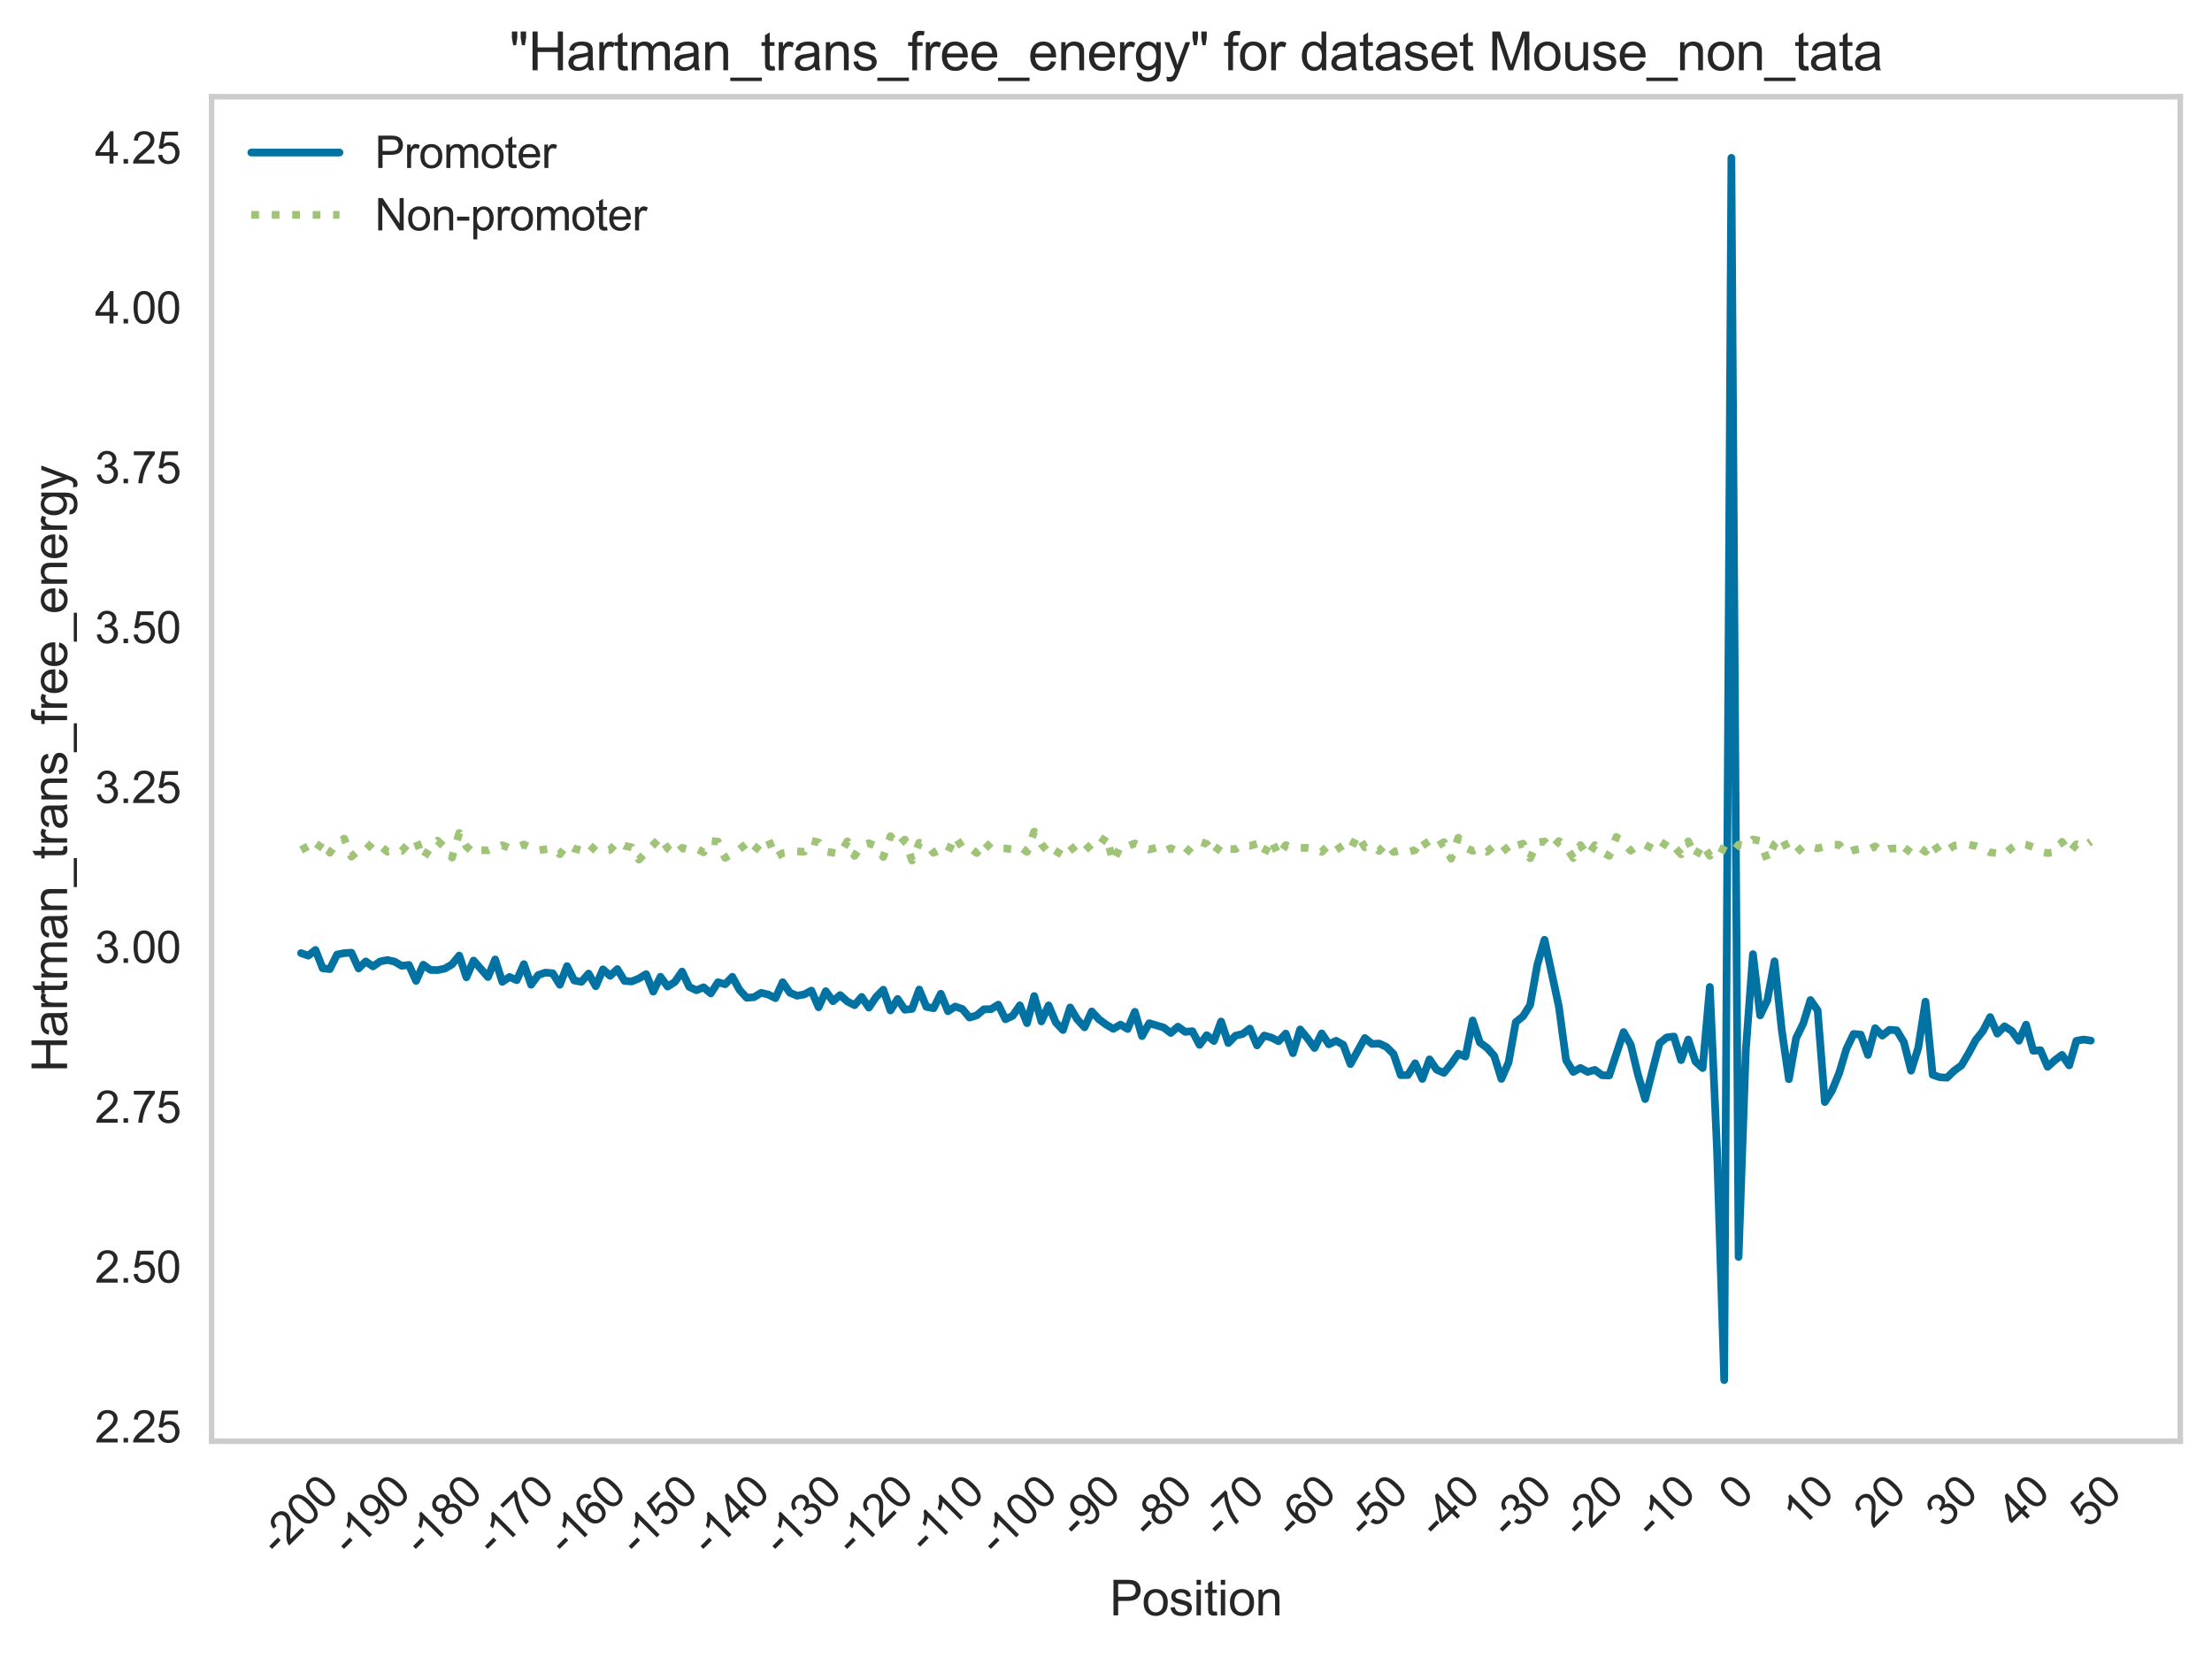 <?xml version="1.0" encoding="utf-8" standalone="no"?>
<!DOCTYPE svg PUBLIC "-//W3C//DTD SVG 1.1//EN"
  "http://www.w3.org/Graphics/SVG/1.1/DTD/svg11.dtd">
<svg xmlns:xlink="http://www.w3.org/1999/xlink" width="501.584pt" height="375.733pt" viewBox="0 0 501.584 375.733" xmlns="http://www.w3.org/2000/svg" version="1.1">
 <defs>
  <style type="text/css">*{stroke-linejoin: round; stroke-linecap: butt}</style>
 </defs>
 <g id="figure_1">
  <g id="patch_1">
   <path d="M 0 375.733 
L 501.584 375.733 
L 501.584 0 
L 0 0 
z
" style="fill: #ffffff"/>
  </g>
  <g id="axes_1">
   <g id="patch_2">
    <path d="M 47.984 326.856 
L 494.384 326.856 
L 494.384 21.936 
L 47.984 21.936 
z
" style="fill: #ffffff"/>
   </g>
   <g id="matplotlib.axis_1">
    <g id="xtick_1">
     <g id="line2d_1"/>
     <g id="text_1">
      <!-- -200 -->
      <g style="fill: #262626" transform="translate(63.027 353.068) rotate(-45) scale(0.1 -0.1)">
       <defs>
        <path id="ArialMT-2d" d="M 203 1375 
L 203 1941 
L 1931 1941 
L 1931 1375 
L 203 1375 
z
" transform="scale(0.016)"/>
        <path id="ArialMT-32" d="M 3222 541 
L 3222 0 
L 194 0 
Q 188 203 259 391 
Q 375 700 629 1000 
Q 884 1300 1366 1694 
Q 2113 2306 2375 2664 
Q 2638 3022 2638 3341 
Q 2638 3675 2398 3904 
Q 2159 4134 1775 4134 
Q 1369 4134 1125 3890 
Q 881 3647 878 3216 
L 300 3275 
Q 359 3922 746 4261 
Q 1134 4600 1788 4600 
Q 2447 4600 2831 4234 
Q 3216 3869 3216 3328 
Q 3216 3053 3103 2787 
Q 2991 2522 2730 2228 
Q 2469 1934 1863 1422 
Q 1356 997 1212 845 
Q 1069 694 975 541 
L 3222 541 
z
" transform="scale(0.016)"/>
        <path id="ArialMT-30" d="M 266 2259 
Q 266 3072 433 3567 
Q 600 4063 929 4331 
Q 1259 4600 1759 4600 
Q 2128 4600 2406 4451 
Q 2684 4303 2865 4023 
Q 3047 3744 3150 3342 
Q 3253 2941 3253 2259 
Q 3253 1453 3087 958 
Q 2922 463 2592 192 
Q 2263 -78 1759 -78 
Q 1097 -78 719 397 
Q 266 969 266 2259 
z
M 844 2259 
Q 844 1131 1108 757 
Q 1372 384 1759 384 
Q 2147 384 2411 759 
Q 2675 1134 2675 2259 
Q 2675 3391 2411 3762 
Q 2147 4134 1753 4134 
Q 1366 4134 1134 3806 
Q 844 3388 844 2259 
z
" transform="scale(0.016)"/>
       </defs>
       <use xlink:href="#ArialMT-2d"/>
       <use xlink:href="#ArialMT-32" x="33.301"/>
       <use xlink:href="#ArialMT-30" x="88.916"/>
       <use xlink:href="#ArialMT-30" x="144.531"/>
      </g>
     </g>
    </g>
    <g id="xtick_2">
     <g id="line2d_2"/>
     <g id="text_2">
      <!-- -190 -->
      <g style="fill: #262626" transform="translate(79.325 353.068) rotate(-45) scale(0.1 -0.1)">
       <defs>
        <path id="ArialMT-31" d="M 2384 0 
L 1822 0 
L 1822 3584 
Q 1619 3391 1289 3197 
Q 959 3003 697 2906 
L 697 3450 
Q 1169 3672 1522 3987 
Q 1875 4303 2022 4600 
L 2384 4600 
L 2384 0 
z
" transform="scale(0.016)"/>
        <path id="ArialMT-39" d="M 350 1059 
L 891 1109 
Q 959 728 1153 556 
Q 1347 384 1650 384 
Q 1909 384 2104 503 
Q 2300 622 2425 820 
Q 2550 1019 2634 1356 
Q 2719 1694 2719 2044 
Q 2719 2081 2716 2156 
Q 2547 1888 2255 1720 
Q 1963 1553 1622 1553 
Q 1053 1553 659 1965 
Q 266 2378 266 3053 
Q 266 3750 677 4175 
Q 1088 4600 1706 4600 
Q 2153 4600 2523 4359 
Q 2894 4119 3086 3673 
Q 3278 3228 3278 2384 
Q 3278 1506 3087 986 
Q 2897 466 2520 194 
Q 2144 -78 1638 -78 
Q 1100 -78 759 220 
Q 419 519 350 1059 
z
M 2653 3081 
Q 2653 3566 2395 3850 
Q 2138 4134 1775 4134 
Q 1400 4134 1122 3828 
Q 844 3522 844 3034 
Q 844 2597 1108 2323 
Q 1372 2050 1759 2050 
Q 2150 2050 2401 2323 
Q 2653 2597 2653 3081 
z
" transform="scale(0.016)"/>
       </defs>
       <use xlink:href="#ArialMT-2d"/>
       <use xlink:href="#ArialMT-31" x="33.301"/>
       <use xlink:href="#ArialMT-39" x="88.916"/>
       <use xlink:href="#ArialMT-30" x="144.531"/>
      </g>
     </g>
    </g>
    <g id="xtick_3">
     <g id="line2d_3"/>
     <g id="text_3">
      <!-- -180 -->
      <g style="fill: #262626" transform="translate(95.623 353.068) rotate(-45) scale(0.1 -0.1)">
       <defs>
        <path id="ArialMT-38" d="M 1131 2484 
Q 781 2613 612 2850 
Q 444 3088 444 3419 
Q 444 3919 803 4259 
Q 1163 4600 1759 4600 
Q 2359 4600 2725 4251 
Q 3091 3903 3091 3403 
Q 3091 3084 2923 2848 
Q 2756 2613 2416 2484 
Q 2838 2347 3058 2040 
Q 3278 1734 3278 1309 
Q 3278 722 2862 322 
Q 2447 -78 1769 -78 
Q 1091 -78 675 323 
Q 259 725 259 1325 
Q 259 1772 486 2073 
Q 713 2375 1131 2484 
z
M 1019 3438 
Q 1019 3113 1228 2906 
Q 1438 2700 1772 2700 
Q 2097 2700 2305 2904 
Q 2513 3109 2513 3406 
Q 2513 3716 2298 3927 
Q 2084 4138 1766 4138 
Q 1444 4138 1231 3931 
Q 1019 3725 1019 3438 
z
M 838 1322 
Q 838 1081 952 856 
Q 1066 631 1291 507 
Q 1516 384 1775 384 
Q 2178 384 2440 643 
Q 2703 903 2703 1303 
Q 2703 1709 2433 1975 
Q 2163 2241 1756 2241 
Q 1359 2241 1098 1978 
Q 838 1716 838 1322 
z
" transform="scale(0.016)"/>
       </defs>
       <use xlink:href="#ArialMT-2d"/>
       <use xlink:href="#ArialMT-31" x="33.301"/>
       <use xlink:href="#ArialMT-38" x="88.916"/>
       <use xlink:href="#ArialMT-30" x="144.531"/>
      </g>
     </g>
    </g>
    <g id="xtick_4">
     <g id="line2d_4"/>
     <g id="text_4">
      <!-- -170 -->
      <g style="fill: #262626" transform="translate(111.921 353.068) rotate(-45) scale(0.1 -0.1)">
       <defs>
        <path id="ArialMT-37" d="M 303 3981 
L 303 4522 
L 3269 4522 
L 3269 4084 
Q 2831 3619 2401 2847 
Q 1972 2075 1738 1259 
Q 1569 684 1522 0 
L 944 0 
Q 953 541 1156 1306 
Q 1359 2072 1739 2783 
Q 2119 3494 2547 3981 
L 303 3981 
z
" transform="scale(0.016)"/>
       </defs>
       <use xlink:href="#ArialMT-2d"/>
       <use xlink:href="#ArialMT-31" x="33.301"/>
       <use xlink:href="#ArialMT-37" x="88.916"/>
       <use xlink:href="#ArialMT-30" x="144.531"/>
      </g>
     </g>
    </g>
    <g id="xtick_5">
     <g id="line2d_5"/>
     <g id="text_5">
      <!-- -160 -->
      <g style="fill: #262626" transform="translate(128.219 353.068) rotate(-45) scale(0.1 -0.1)">
       <defs>
        <path id="ArialMT-36" d="M 3184 3459 
L 2625 3416 
Q 2550 3747 2413 3897 
Q 2184 4138 1850 4138 
Q 1581 4138 1378 3988 
Q 1113 3794 959 3422 
Q 806 3050 800 2363 
Q 1003 2672 1297 2822 
Q 1591 2972 1913 2972 
Q 2475 2972 2870 2558 
Q 3266 2144 3266 1488 
Q 3266 1056 3080 686 
Q 2894 316 2569 119 
Q 2244 -78 1831 -78 
Q 1128 -78 684 439 
Q 241 956 241 2144 
Q 241 3472 731 4075 
Q 1159 4600 1884 4600 
Q 2425 4600 2770 4297 
Q 3116 3994 3184 3459 
z
M 888 1484 
Q 888 1194 1011 928 
Q 1134 663 1356 523 
Q 1578 384 1822 384 
Q 2178 384 2434 671 
Q 2691 959 2691 1453 
Q 2691 1928 2437 2201 
Q 2184 2475 1800 2475 
Q 1419 2475 1153 2201 
Q 888 1928 888 1484 
z
" transform="scale(0.016)"/>
       </defs>
       <use xlink:href="#ArialMT-2d"/>
       <use xlink:href="#ArialMT-31" x="33.301"/>
       <use xlink:href="#ArialMT-36" x="88.916"/>
       <use xlink:href="#ArialMT-30" x="144.531"/>
      </g>
     </g>
    </g>
    <g id="xtick_6">
     <g id="line2d_6"/>
     <g id="text_6">
      <!-- -150 -->
      <g style="fill: #262626" transform="translate(144.517 353.068) rotate(-45) scale(0.1 -0.1)">
       <defs>
        <path id="ArialMT-35" d="M 266 1200 
L 856 1250 
Q 922 819 1161 601 
Q 1400 384 1738 384 
Q 2144 384 2425 690 
Q 2706 997 2706 1503 
Q 2706 1984 2436 2262 
Q 2166 2541 1728 2541 
Q 1456 2541 1237 2417 
Q 1019 2294 894 2097 
L 366 2166 
L 809 4519 
L 3088 4519 
L 3088 3981 
L 1259 3981 
L 1013 2750 
Q 1425 3038 1878 3038 
Q 2478 3038 2890 2622 
Q 3303 2206 3303 1553 
Q 3303 931 2941 478 
Q 2500 -78 1738 -78 
Q 1113 -78 717 272 
Q 322 622 266 1200 
z
" transform="scale(0.016)"/>
       </defs>
       <use xlink:href="#ArialMT-2d"/>
       <use xlink:href="#ArialMT-31" x="33.301"/>
       <use xlink:href="#ArialMT-35" x="88.916"/>
       <use xlink:href="#ArialMT-30" x="144.531"/>
      </g>
     </g>
    </g>
    <g id="xtick_7">
     <g id="line2d_7"/>
     <g id="text_7">
      <!-- -140 -->
      <g style="fill: #262626" transform="translate(160.815 353.068) rotate(-45) scale(0.1 -0.1)">
       <defs>
        <path id="ArialMT-34" d="M 2069 0 
L 2069 1097 
L 81 1097 
L 81 1613 
L 2172 4581 
L 2631 4581 
L 2631 1613 
L 3250 1613 
L 3250 1097 
L 2631 1097 
L 2631 0 
L 2069 0 
z
M 2069 1613 
L 2069 3678 
L 634 1613 
L 2069 1613 
z
" transform="scale(0.016)"/>
       </defs>
       <use xlink:href="#ArialMT-2d"/>
       <use xlink:href="#ArialMT-31" x="33.301"/>
       <use xlink:href="#ArialMT-34" x="88.916"/>
       <use xlink:href="#ArialMT-30" x="144.531"/>
      </g>
     </g>
    </g>
    <g id="xtick_8">
     <g id="line2d_8"/>
     <g id="text_8">
      <!-- -130 -->
      <g style="fill: #262626" transform="translate(177.113 353.068) rotate(-45) scale(0.1 -0.1)">
       <defs>
        <path id="ArialMT-33" d="M 269 1209 
L 831 1284 
Q 928 806 1161 595 
Q 1394 384 1728 384 
Q 2125 384 2398 659 
Q 2672 934 2672 1341 
Q 2672 1728 2419 1979 
Q 2166 2231 1775 2231 
Q 1616 2231 1378 2169 
L 1441 2663 
Q 1497 2656 1531 2656 
Q 1891 2656 2178 2843 
Q 2466 3031 2466 3422 
Q 2466 3731 2256 3934 
Q 2047 4138 1716 4138 
Q 1388 4138 1169 3931 
Q 950 3725 888 3313 
L 325 3413 
Q 428 3978 793 4289 
Q 1159 4600 1703 4600 
Q 2078 4600 2393 4439 
Q 2709 4278 2876 4000 
Q 3044 3722 3044 3409 
Q 3044 3113 2884 2869 
Q 2725 2625 2413 2481 
Q 2819 2388 3044 2092 
Q 3269 1797 3269 1353 
Q 3269 753 2831 336 
Q 2394 -81 1725 -81 
Q 1122 -81 723 278 
Q 325 638 269 1209 
z
" transform="scale(0.016)"/>
       </defs>
       <use xlink:href="#ArialMT-2d"/>
       <use xlink:href="#ArialMT-31" x="33.301"/>
       <use xlink:href="#ArialMT-33" x="88.916"/>
       <use xlink:href="#ArialMT-30" x="144.531"/>
      </g>
     </g>
    </g>
    <g id="xtick_9">
     <g id="line2d_9"/>
     <g id="text_9">
      <!-- -120 -->
      <g style="fill: #262626" transform="translate(193.411 353.068) rotate(-45) scale(0.1 -0.1)">
       <use xlink:href="#ArialMT-2d"/>
       <use xlink:href="#ArialMT-31" x="33.301"/>
       <use xlink:href="#ArialMT-32" x="88.916"/>
       <use xlink:href="#ArialMT-30" x="144.531"/>
      </g>
     </g>
    </g>
    <g id="xtick_10">
     <g id="line2d_10"/>
     <g id="text_10">
      <!-- -110 -->
      <g style="fill: #262626" transform="translate(209.969 352.546) rotate(-45) scale(0.1 -0.1)">
       <use xlink:href="#ArialMT-2d"/>
       <use xlink:href="#ArialMT-31" x="33.301"/>
       <use xlink:href="#ArialMT-31" x="81.541"/>
       <use xlink:href="#ArialMT-30" x="137.156"/>
      </g>
     </g>
    </g>
    <g id="xtick_11">
     <g id="line2d_11"/>
     <g id="text_11">
      <!-- -100 -->
      <g style="fill: #262626" transform="translate(226.006 353.068) rotate(-45) scale(0.1 -0.1)">
       <use xlink:href="#ArialMT-2d"/>
       <use xlink:href="#ArialMT-31" x="33.301"/>
       <use xlink:href="#ArialMT-30" x="88.916"/>
       <use xlink:href="#ArialMT-30" x="144.531"/>
      </g>
     </g>
    </g>
    <g id="xtick_12">
     <g id="line2d_12"/>
     <g id="text_12">
      <!-- -90 -->
      <g style="fill: #262626" transform="translate(244.27 349.136) rotate(-45) scale(0.1 -0.1)">
       <use xlink:href="#ArialMT-2d"/>
       <use xlink:href="#ArialMT-39" x="33.301"/>
       <use xlink:href="#ArialMT-30" x="88.916"/>
      </g>
     </g>
    </g>
    <g id="xtick_13">
     <g id="line2d_13"/>
     <g id="text_13">
      <!-- -80 -->
      <g style="fill: #262626" transform="translate(260.568 349.136) rotate(-45) scale(0.1 -0.1)">
       <use xlink:href="#ArialMT-2d"/>
       <use xlink:href="#ArialMT-38" x="33.301"/>
       <use xlink:href="#ArialMT-30" x="88.916"/>
      </g>
     </g>
    </g>
    <g id="xtick_14">
     <g id="line2d_14"/>
     <g id="text_14">
      <!-- -70 -->
      <g style="fill: #262626" transform="translate(276.866 349.136) rotate(-45) scale(0.1 -0.1)">
       <use xlink:href="#ArialMT-2d"/>
       <use xlink:href="#ArialMT-37" x="33.301"/>
       <use xlink:href="#ArialMT-30" x="88.916"/>
      </g>
     </g>
    </g>
    <g id="xtick_15">
     <g id="line2d_15"/>
     <g id="text_15">
      <!-- -60 -->
      <g style="fill: #262626" transform="translate(293.164 349.136) rotate(-45) scale(0.1 -0.1)">
       <use xlink:href="#ArialMT-2d"/>
       <use xlink:href="#ArialMT-36" x="33.301"/>
       <use xlink:href="#ArialMT-30" x="88.916"/>
      </g>
     </g>
    </g>
    <g id="xtick_16">
     <g id="line2d_16"/>
     <g id="text_16">
      <!-- -50 -->
      <g style="fill: #262626" transform="translate(309.462 349.136) rotate(-45) scale(0.1 -0.1)">
       <use xlink:href="#ArialMT-2d"/>
       <use xlink:href="#ArialMT-35" x="33.301"/>
       <use xlink:href="#ArialMT-30" x="88.916"/>
      </g>
     </g>
    </g>
    <g id="xtick_17">
     <g id="line2d_17"/>
     <g id="text_17">
      <!-- -40 -->
      <g style="fill: #262626" transform="translate(325.76 349.136) rotate(-45) scale(0.1 -0.1)">
       <use xlink:href="#ArialMT-2d"/>
       <use xlink:href="#ArialMT-34" x="33.301"/>
       <use xlink:href="#ArialMT-30" x="88.916"/>
      </g>
     </g>
    </g>
    <g id="xtick_18">
     <g id="line2d_18"/>
     <g id="text_18">
      <!-- -30 -->
      <g style="fill: #262626" transform="translate(342.058 349.136) rotate(-45) scale(0.1 -0.1)">
       <use xlink:href="#ArialMT-2d"/>
       <use xlink:href="#ArialMT-33" x="33.301"/>
       <use xlink:href="#ArialMT-30" x="88.916"/>
      </g>
     </g>
    </g>
    <g id="xtick_19">
     <g id="line2d_19"/>
     <g id="text_19">
      <!-- -20 -->
      <g style="fill: #262626" transform="translate(358.356 349.136) rotate(-45) scale(0.1 -0.1)">
       <use xlink:href="#ArialMT-2d"/>
       <use xlink:href="#ArialMT-32" x="33.301"/>
       <use xlink:href="#ArialMT-30" x="88.916"/>
      </g>
     </g>
    </g>
    <g id="xtick_20">
     <g id="line2d_20"/>
     <g id="text_20">
      <!-- -10 -->
      <g style="fill: #262626" transform="translate(374.654 349.136) rotate(-45) scale(0.1 -0.1)">
       <use xlink:href="#ArialMT-2d"/>
       <use xlink:href="#ArialMT-31" x="33.301"/>
       <use xlink:href="#ArialMT-30" x="88.916"/>
      </g>
     </g>
    </g>
    <g id="xtick_21">
     <g id="line2d_21"/>
     <g id="text_21">
      <!-- 0 -->
      <g style="fill: #262626" transform="translate(394.095 342.849) rotate(-45) scale(0.1 -0.1)">
       <use xlink:href="#ArialMT-30"/>
      </g>
     </g>
    </g>
    <g id="xtick_22">
     <g id="line2d_22"/>
     <g id="text_22">
      <!-- 10 -->
      <g style="fill: #262626" transform="translate(408.427 346.781) rotate(-45) scale(0.1 -0.1)">
       <use xlink:href="#ArialMT-31"/>
       <use xlink:href="#ArialMT-30" x="55.615"/>
      </g>
     </g>
    </g>
    <g id="xtick_23">
     <g id="line2d_23"/>
     <g id="text_23">
      <!-- 20 -->
      <g style="fill: #262626" transform="translate(424.725 346.781) rotate(-45) scale(0.1 -0.1)">
       <use xlink:href="#ArialMT-32"/>
       <use xlink:href="#ArialMT-30" x="55.615"/>
      </g>
     </g>
    </g>
    <g id="xtick_24">
     <g id="line2d_24"/>
     <g id="text_24">
      <!-- 30 -->
      <g style="fill: #262626" transform="translate(441.023 346.781) rotate(-45) scale(0.1 -0.1)">
       <use xlink:href="#ArialMT-33"/>
       <use xlink:href="#ArialMT-30" x="55.615"/>
      </g>
     </g>
    </g>
    <g id="xtick_25">
     <g id="line2d_25"/>
     <g id="text_25">
      <!-- 40 -->
      <g style="fill: #262626" transform="translate(457.321 346.781) rotate(-45) scale(0.1 -0.1)">
       <use xlink:href="#ArialMT-34"/>
       <use xlink:href="#ArialMT-30" x="55.615"/>
      </g>
     </g>
    </g>
    <g id="xtick_26">
     <g id="line2d_26"/>
     <g id="text_26">
      <!-- 50 -->
      <g style="fill: #262626" transform="translate(473.618 346.781) rotate(-45) scale(0.1 -0.1)">
       <use xlink:href="#ArialMT-35"/>
       <use xlink:href="#ArialMT-30" x="55.615"/>
      </g>
     </g>
    </g>
    <g id="text_27">
     <!-- Position -->
     <g style="fill: #262626" transform="translate(251.618 366.347) scale(0.11 -0.11)">
      <defs>
       <path id="ArialMT-50" d="M 494 0 
L 494 4581 
L 2222 4581 
Q 2678 4581 2919 4538 
Q 3256 4481 3484 4323 
Q 3713 4166 3852 3881 
Q 3991 3597 3991 3256 
Q 3991 2672 3619 2267 
Q 3247 1863 2275 1863 
L 1100 1863 
L 1100 0 
L 494 0 
z
M 1100 2403 
L 2284 2403 
Q 2872 2403 3119 2622 
Q 3366 2841 3366 3238 
Q 3366 3525 3220 3729 
Q 3075 3934 2838 4000 
Q 2684 4041 2272 4041 
L 1100 4041 
L 1100 2403 
z
" transform="scale(0.016)"/>
       <path id="ArialMT-6f" d="M 213 1659 
Q 213 2581 725 3025 
Q 1153 3394 1769 3394 
Q 2453 3394 2887 2945 
Q 3322 2497 3322 1706 
Q 3322 1066 3130 698 
Q 2938 331 2570 128 
Q 2203 -75 1769 -75 
Q 1072 -75 642 372 
Q 213 819 213 1659 
z
M 791 1659 
Q 791 1022 1069 705 
Q 1347 388 1769 388 
Q 2188 388 2466 706 
Q 2744 1025 2744 1678 
Q 2744 2294 2464 2611 
Q 2184 2928 1769 2928 
Q 1347 2928 1069 2612 
Q 791 2297 791 1659 
z
" transform="scale(0.016)"/>
       <path id="ArialMT-73" d="M 197 991 
L 753 1078 
Q 800 744 1014 566 
Q 1228 388 1613 388 
Q 2000 388 2187 545 
Q 2375 703 2375 916 
Q 2375 1106 2209 1216 
Q 2094 1291 1634 1406 
Q 1016 1563 777 1677 
Q 538 1791 414 1992 
Q 291 2194 291 2438 
Q 291 2659 392 2848 
Q 494 3038 669 3163 
Q 800 3259 1026 3326 
Q 1253 3394 1513 3394 
Q 1903 3394 2198 3281 
Q 2494 3169 2634 2976 
Q 2775 2784 2828 2463 
L 2278 2388 
Q 2241 2644 2061 2787 
Q 1881 2931 1553 2931 
Q 1166 2931 1000 2803 
Q 834 2675 834 2503 
Q 834 2394 903 2306 
Q 972 2216 1119 2156 
Q 1203 2125 1616 2013 
Q 2213 1853 2448 1751 
Q 2684 1650 2818 1456 
Q 2953 1263 2953 975 
Q 2953 694 2789 445 
Q 2625 197 2315 61 
Q 2006 -75 1616 -75 
Q 969 -75 630 194 
Q 291 463 197 991 
z
" transform="scale(0.016)"/>
       <path id="ArialMT-69" d="M 425 3934 
L 425 4581 
L 988 4581 
L 988 3934 
L 425 3934 
z
M 425 0 
L 425 3319 
L 988 3319 
L 988 0 
L 425 0 
z
" transform="scale(0.016)"/>
       <path id="ArialMT-74" d="M 1650 503 
L 1731 6 
Q 1494 -44 1306 -44 
Q 1000 -44 831 53 
Q 663 150 594 308 
Q 525 466 525 972 
L 525 2881 
L 113 2881 
L 113 3319 
L 525 3319 
L 525 4141 
L 1084 4478 
L 1084 3319 
L 1650 3319 
L 1650 2881 
L 1084 2881 
L 1084 941 
Q 1084 700 1114 631 
Q 1144 563 1211 522 
Q 1278 481 1403 481 
Q 1497 481 1650 503 
z
" transform="scale(0.016)"/>
       <path id="ArialMT-6e" d="M 422 0 
L 422 3319 
L 928 3319 
L 928 2847 
Q 1294 3394 1984 3394 
Q 2284 3394 2536 3286 
Q 2788 3178 2913 3003 
Q 3038 2828 3088 2588 
Q 3119 2431 3119 2041 
L 3119 0 
L 2556 0 
L 2556 2019 
Q 2556 2363 2490 2533 
Q 2425 2703 2258 2804 
Q 2091 2906 1866 2906 
Q 1506 2906 1245 2678 
Q 984 2450 984 1813 
L 984 0 
L 422 0 
z
" transform="scale(0.016)"/>
      </defs>
      <use xlink:href="#ArialMT-50"/>
      <use xlink:href="#ArialMT-6f" x="66.699"/>
      <use xlink:href="#ArialMT-73" x="122.314"/>
      <use xlink:href="#ArialMT-69" x="172.314"/>
      <use xlink:href="#ArialMT-74" x="194.531"/>
      <use xlink:href="#ArialMT-69" x="222.314"/>
      <use xlink:href="#ArialMT-6f" x="244.531"/>
      <use xlink:href="#ArialMT-6e" x="300.146"/>
     </g>
    </g>
   </g>
   <g id="matplotlib.axis_2">
    <g id="ytick_1">
     <g id="line2d_27"/>
     <g id="text_28">
      <!-- 2.25 -->
      <g style="fill: #262626" transform="translate(21.523 327.132) scale(0.1 -0.1)">
       <defs>
        <path id="ArialMT-2e" d="M 581 0 
L 581 641 
L 1222 641 
L 1222 0 
L 581 0 
z
" transform="scale(0.016)"/>
       </defs>
       <use xlink:href="#ArialMT-32"/>
       <use xlink:href="#ArialMT-2e" x="55.615"/>
       <use xlink:href="#ArialMT-32" x="83.398"/>
       <use xlink:href="#ArialMT-35" x="139.014"/>
      </g>
     </g>
    </g>
    <g id="ytick_2">
     <g id="line2d_28"/>
     <g id="text_29">
      <!-- 2.50 -->
      <g style="fill: #262626" transform="translate(21.523 290.878) scale(0.1 -0.1)">
       <use xlink:href="#ArialMT-32"/>
       <use xlink:href="#ArialMT-2e" x="55.615"/>
       <use xlink:href="#ArialMT-35" x="83.398"/>
       <use xlink:href="#ArialMT-30" x="139.014"/>
      </g>
     </g>
    </g>
    <g id="ytick_3">
     <g id="line2d_29"/>
     <g id="text_30">
      <!-- 2.75 -->
      <g style="fill: #262626" transform="translate(21.523 254.623) scale(0.1 -0.1)">
       <use xlink:href="#ArialMT-32"/>
       <use xlink:href="#ArialMT-2e" x="55.615"/>
       <use xlink:href="#ArialMT-37" x="83.398"/>
       <use xlink:href="#ArialMT-35" x="139.014"/>
      </g>
     </g>
    </g>
    <g id="ytick_4">
     <g id="line2d_30"/>
     <g id="text_31">
      <!-- 3.00 -->
      <g style="fill: #262626" transform="translate(21.523 218.368) scale(0.1 -0.1)">
       <use xlink:href="#ArialMT-33"/>
       <use xlink:href="#ArialMT-2e" x="55.615"/>
       <use xlink:href="#ArialMT-30" x="83.398"/>
       <use xlink:href="#ArialMT-30" x="139.014"/>
      </g>
     </g>
    </g>
    <g id="ytick_5">
     <g id="line2d_31"/>
     <g id="text_32">
      <!-- 3.25 -->
      <g style="fill: #262626" transform="translate(21.523 182.114) scale(0.1 -0.1)">
       <use xlink:href="#ArialMT-33"/>
       <use xlink:href="#ArialMT-2e" x="55.615"/>
       <use xlink:href="#ArialMT-32" x="83.398"/>
       <use xlink:href="#ArialMT-35" x="139.014"/>
      </g>
     </g>
    </g>
    <g id="ytick_6">
     <g id="line2d_32"/>
     <g id="text_33">
      <!-- 3.50 -->
      <g style="fill: #262626" transform="translate(21.523 145.859) scale(0.1 -0.1)">
       <use xlink:href="#ArialMT-33"/>
       <use xlink:href="#ArialMT-2e" x="55.615"/>
       <use xlink:href="#ArialMT-35" x="83.398"/>
       <use xlink:href="#ArialMT-30" x="139.014"/>
      </g>
     </g>
    </g>
    <g id="ytick_7">
     <g id="line2d_33"/>
     <g id="text_34">
      <!-- 3.75 -->
      <g style="fill: #262626" transform="translate(21.523 109.604) scale(0.1 -0.1)">
       <use xlink:href="#ArialMT-33"/>
       <use xlink:href="#ArialMT-2e" x="55.615"/>
       <use xlink:href="#ArialMT-37" x="83.398"/>
       <use xlink:href="#ArialMT-35" x="139.014"/>
      </g>
     </g>
    </g>
    <g id="ytick_8">
     <g id="line2d_34"/>
     <g id="text_35">
      <!-- 4.00 -->
      <g style="fill: #262626" transform="translate(21.523 73.35) scale(0.1 -0.1)">
       <use xlink:href="#ArialMT-34"/>
       <use xlink:href="#ArialMT-2e" x="55.615"/>
       <use xlink:href="#ArialMT-30" x="83.398"/>
       <use xlink:href="#ArialMT-30" x="139.014"/>
      </g>
     </g>
    </g>
    <g id="ytick_9">
     <g id="line2d_35"/>
     <g id="text_36">
      <!-- 4.25 -->
      <g style="fill: #262626" transform="translate(21.523 37.095) scale(0.1 -0.1)">
       <use xlink:href="#ArialMT-34"/>
       <use xlink:href="#ArialMT-2e" x="55.615"/>
       <use xlink:href="#ArialMT-32" x="83.398"/>
       <use xlink:href="#ArialMT-35" x="139.014"/>
      </g>
     </g>
    </g>
    <g id="text_37">
     <!-- Hartman_trans_free_energy -->
     <g style="fill: #262626" transform="translate(15.208 243.177) rotate(-90) scale(0.11 -0.11)">
      <defs>
       <path id="ArialMT-48" d="M 513 0 
L 513 4581 
L 1119 4581 
L 1119 2700 
L 3500 2700 
L 3500 4581 
L 4106 4581 
L 4106 0 
L 3500 0 
L 3500 2159 
L 1119 2159 
L 1119 0 
L 513 0 
z
" transform="scale(0.016)"/>
       <path id="ArialMT-61" d="M 2588 409 
Q 2275 144 1986 34 
Q 1697 -75 1366 -75 
Q 819 -75 525 192 
Q 231 459 231 875 
Q 231 1119 342 1320 
Q 453 1522 633 1644 
Q 813 1766 1038 1828 
Q 1203 1872 1538 1913 
Q 2219 1994 2541 2106 
Q 2544 2222 2544 2253 
Q 2544 2597 2384 2738 
Q 2169 2928 1744 2928 
Q 1347 2928 1158 2789 
Q 969 2650 878 2297 
L 328 2372 
Q 403 2725 575 2942 
Q 747 3159 1072 3276 
Q 1397 3394 1825 3394 
Q 2250 3394 2515 3294 
Q 2781 3194 2906 3042 
Q 3031 2891 3081 2659 
Q 3109 2516 3109 2141 
L 3109 1391 
Q 3109 606 3145 398 
Q 3181 191 3288 0 
L 2700 0 
Q 2613 175 2588 409 
z
M 2541 1666 
Q 2234 1541 1622 1453 
Q 1275 1403 1131 1340 
Q 988 1278 909 1158 
Q 831 1038 831 891 
Q 831 666 1001 516 
Q 1172 366 1500 366 
Q 1825 366 2078 508 
Q 2331 650 2450 897 
Q 2541 1088 2541 1459 
L 2541 1666 
z
" transform="scale(0.016)"/>
       <path id="ArialMT-72" d="M 416 0 
L 416 3319 
L 922 3319 
L 922 2816 
Q 1116 3169 1280 3281 
Q 1444 3394 1641 3394 
Q 1925 3394 2219 3213 
L 2025 2691 
Q 1819 2813 1613 2813 
Q 1428 2813 1281 2702 
Q 1134 2591 1072 2394 
Q 978 2094 978 1738 
L 978 0 
L 416 0 
z
" transform="scale(0.016)"/>
       <path id="ArialMT-6d" d="M 422 0 
L 422 3319 
L 925 3319 
L 925 2853 
Q 1081 3097 1340 3245 
Q 1600 3394 1931 3394 
Q 2300 3394 2536 3241 
Q 2772 3088 2869 2813 
Q 3263 3394 3894 3394 
Q 4388 3394 4653 3120 
Q 4919 2847 4919 2278 
L 4919 0 
L 4359 0 
L 4359 2091 
Q 4359 2428 4304 2576 
Q 4250 2725 4106 2815 
Q 3963 2906 3769 2906 
Q 3419 2906 3187 2673 
Q 2956 2441 2956 1928 
L 2956 0 
L 2394 0 
L 2394 2156 
Q 2394 2531 2256 2718 
Q 2119 2906 1806 2906 
Q 1569 2906 1367 2781 
Q 1166 2656 1075 2415 
Q 984 2175 984 1722 
L 984 0 
L 422 0 
z
" transform="scale(0.016)"/>
       <path id="ArialMT-5f" d="M -97 -1272 
L -97 -866 
L 3631 -866 
L 3631 -1272 
L -97 -1272 
z
" transform="scale(0.016)"/>
       <path id="ArialMT-66" d="M 556 0 
L 556 2881 
L 59 2881 
L 59 3319 
L 556 3319 
L 556 3672 
Q 556 4006 616 4169 
Q 697 4388 901 4523 
Q 1106 4659 1475 4659 
Q 1713 4659 2000 4603 
L 1916 4113 
Q 1741 4144 1584 4144 
Q 1328 4144 1222 4034 
Q 1116 3925 1116 3625 
L 1116 3319 
L 1763 3319 
L 1763 2881 
L 1116 2881 
L 1116 0 
L 556 0 
z
" transform="scale(0.016)"/>
       <path id="ArialMT-65" d="M 2694 1069 
L 3275 997 
Q 3138 488 2766 206 
Q 2394 -75 1816 -75 
Q 1088 -75 661 373 
Q 234 822 234 1631 
Q 234 2469 665 2931 
Q 1097 3394 1784 3394 
Q 2450 3394 2872 2941 
Q 3294 2488 3294 1666 
Q 3294 1616 3291 1516 
L 816 1516 
Q 847 969 1125 678 
Q 1403 388 1819 388 
Q 2128 388 2347 550 
Q 2566 713 2694 1069 
z
M 847 1978 
L 2700 1978 
Q 2663 2397 2488 2606 
Q 2219 2931 1791 2931 
Q 1403 2931 1139 2672 
Q 875 2413 847 1978 
z
" transform="scale(0.016)"/>
       <path id="ArialMT-67" d="M 319 -275 
L 866 -356 
Q 900 -609 1056 -725 
Q 1266 -881 1628 -881 
Q 2019 -881 2231 -725 
Q 2444 -569 2519 -288 
Q 2563 -116 2559 434 
Q 2191 0 1641 0 
Q 956 0 581 494 
Q 206 988 206 1678 
Q 206 2153 378 2554 
Q 550 2956 876 3175 
Q 1203 3394 1644 3394 
Q 2231 3394 2613 2919 
L 2613 3319 
L 3131 3319 
L 3131 450 
Q 3131 -325 2973 -648 
Q 2816 -972 2473 -1159 
Q 2131 -1347 1631 -1347 
Q 1038 -1347 672 -1080 
Q 306 -813 319 -275 
z
M 784 1719 
Q 784 1066 1043 766 
Q 1303 466 1694 466 
Q 2081 466 2343 764 
Q 2606 1063 2606 1700 
Q 2606 2309 2336 2618 
Q 2066 2928 1684 2928 
Q 1309 2928 1046 2623 
Q 784 2319 784 1719 
z
" transform="scale(0.016)"/>
       <path id="ArialMT-79" d="M 397 -1278 
L 334 -750 
Q 519 -800 656 -800 
Q 844 -800 956 -737 
Q 1069 -675 1141 -563 
Q 1194 -478 1313 -144 
Q 1328 -97 1363 -6 
L 103 3319 
L 709 3319 
L 1400 1397 
Q 1534 1031 1641 628 
Q 1738 1016 1872 1384 
L 2581 3319 
L 3144 3319 
L 1881 -56 
Q 1678 -603 1566 -809 
Q 1416 -1088 1222 -1217 
Q 1028 -1347 759 -1347 
Q 597 -1347 397 -1278 
z
" transform="scale(0.016)"/>
      </defs>
      <use xlink:href="#ArialMT-48"/>
      <use xlink:href="#ArialMT-61" x="72.217"/>
      <use xlink:href="#ArialMT-72" x="127.832"/>
      <use xlink:href="#ArialMT-74" x="161.133"/>
      <use xlink:href="#ArialMT-6d" x="188.916"/>
      <use xlink:href="#ArialMT-61" x="272.217"/>
      <use xlink:href="#ArialMT-6e" x="327.832"/>
      <use xlink:href="#ArialMT-5f" x="383.447"/>
      <use xlink:href="#ArialMT-74" x="439.062"/>
      <use xlink:href="#ArialMT-72" x="466.846"/>
      <use xlink:href="#ArialMT-61" x="500.146"/>
      <use xlink:href="#ArialMT-6e" x="555.762"/>
      <use xlink:href="#ArialMT-73" x="611.377"/>
      <use xlink:href="#ArialMT-5f" x="661.377"/>
      <use xlink:href="#ArialMT-66" x="716.992"/>
      <use xlink:href="#ArialMT-72" x="744.775"/>
      <use xlink:href="#ArialMT-65" x="778.076"/>
      <use xlink:href="#ArialMT-65" x="833.691"/>
      <use xlink:href="#ArialMT-5f" x="889.307"/>
      <use xlink:href="#ArialMT-65" x="944.922"/>
      <use xlink:href="#ArialMT-6e" x="1000.537"/>
      <use xlink:href="#ArialMT-65" x="1056.152"/>
      <use xlink:href="#ArialMT-72" x="1111.768"/>
      <use xlink:href="#ArialMT-67" x="1145.068"/>
      <use xlink:href="#ArialMT-79" x="1200.684"/>
     </g>
    </g>
   </g>
   <g id="line2d_36">
    <path d="M 68.275 216.153 
L 69.904 216.734 
L 71.534 215.435 
L 73.164 219.597 
L 74.794 219.785 
L 76.424 216.485 
L 78.053 216.157 
L 79.683 216.057 
L 81.313 219.626 
L 82.943 218.04 
L 84.573 219.169 
L 86.202 218.042 
L 87.832 217.72 
L 89.462 218.078 
L 91.092 219.038 
L 92.722 218.839 
L 94.351 222.453 
L 95.981 218.788 
L 97.611 219.967 
L 99.241 220.008 
L 100.87 219.658 
L 102.5 218.708 
L 104.13 216.713 
L 105.76 221.637 
L 107.39 217.842 
L 110.649 221.578 
L 112.279 217.59 
L 113.909 222.678 
L 115.539 221.563 
L 117.168 222.303 
L 118.798 218.65 
L 120.428 223.328 
L 122.058 221.116 
L 123.688 220.576 
L 125.317 220.721 
L 126.947 223.329 
L 128.577 219.098 
L 130.207 222.359 
L 131.837 222.675 
L 133.466 220.793 
L 135.096 223.671 
L 136.726 219.836 
L 138.356 221.31 
L 139.986 219.778 
L 141.615 222.462 
L 143.245 222.578 
L 144.875 221.911 
L 146.505 220.918 
L 148.134 224.885 
L 149.764 221.518 
L 151.394 223.742 
L 153.024 222.701 
L 154.654 220.338 
L 156.283 223.807 
L 157.913 224.579 
L 159.543 223.909 
L 161.173 225.304 
L 162.803 222.752 
L 164.432 223.216 
L 166.062 221.521 
L 167.692 224.498 
L 169.322 226.281 
L 170.952 226.161 
L 172.581 225.165 
L 174.211 225.546 
L 175.841 226.369 
L 177.471 222.743 
L 179.101 225.13 
L 180.73 225.813 
L 182.36 225.524 
L 183.99 224.654 
L 185.62 228.435 
L 187.249 224.796 
L 188.879 227.063 
L 190.509 225.669 
L 192.139 227.124 
L 193.769 227.962 
L 195.398 226.089 
L 197.028 228.514 
L 198.658 226.111 
L 200.288 224.454 
L 201.918 229.159 
L 203.547 226.548 
L 205.177 228.991 
L 206.807 228.805 
L 208.437 224.412 
L 210.067 228.338 
L 211.696 228.666 
L 213.326 225.367 
L 214.956 229.334 
L 216.586 228.273 
L 218.216 228.822 
L 219.845 230.775 
L 221.475 230.275 
L 223.105 228.897 
L 224.735 228.862 
L 226.364 227.84 
L 227.994 231.156 
L 229.624 230.381 
L 231.254 227.995 
L 232.884 232.034 
L 234.513 225.886 
L 236.143 231.644 
L 237.773 228.012 
L 239.403 231.875 
L 241.033 233.601 
L 242.662 228.478 
L 244.292 231.2 
L 245.922 232.986 
L 247.552 229.387 
L 249.182 231.155 
L 250.811 232.359 
L 252.441 233.331 
L 254.071 232.364 
L 255.701 233.362 
L 257.331 229.471 
L 258.96 234.976 
L 260.59 232.051 
L 263.85 233.019 
L 265.479 234.265 
L 267.109 232.826 
L 268.739 234.007 
L 270.369 233.857 
L 271.999 236.962 
L 273.628 234.767 
L 275.258 236.081 
L 276.888 231.667 
L 278.518 236.547 
L 280.148 234.882 
L 281.777 234.491 
L 283.407 233.264 
L 285.037 237.081 
L 286.667 234.849 
L 288.297 235.313 
L 289.926 236.139 
L 291.556 234.407 
L 293.186 238.852 
L 294.816 233.462 
L 296.446 235.441 
L 298.075 237.673 
L 299.705 234.363 
L 301.335 236.841 
L 302.965 236.035 
L 304.594 236.947 
L 306.224 241.316 
L 309.484 235.414 
L 311.114 236.748 
L 312.743 236.667 
L 314.373 237.418 
L 316.003 239.048 
L 317.633 243.829 
L 319.263 243.798 
L 320.892 241.133 
L 322.522 244.693 
L 324.152 240.249 
L 325.782 242.605 
L 327.412 243.31 
L 329.041 241.307 
L 330.671 238.956 
L 332.301 239.606 
L 333.931 231.424 
L 335.561 236.42 
L 337.19 237.628 
L 338.82 239.458 
L 340.45 244.676 
L 342.08 240.935 
L 343.709 231.82 
L 345.339 230.496 
L 346.969 227.907 
L 348.599 218.786 
L 350.229 213.127 
L 353.488 228.315 
L 355.118 240.429 
L 356.748 243.1 
L 358.378 242.195 
L 360.007 243.095 
L 361.637 242.637 
L 363.267 243.846 
L 364.897 243.907 
L 368.156 234.053 
L 369.786 236.937 
L 371.416 243.712 
L 373.046 249.251 
L 376.305 236.617 
L 377.935 235.278 
L 379.565 235.072 
L 381.195 240.418 
L 382.824 235.748 
L 384.454 240.746 
L 386.084 242.225 
L 387.714 223.827 
L 389.344 260.773 
L 390.973 312.996 
L 392.603 35.796 
L 394.233 285.059 
L 395.863 238.326 
L 397.493 216.389 
L 399.122 230.281 
L 400.752 226.893 
L 402.382 218.012 
L 404.012 233.493 
L 405.642 244.751 
L 407.271 235.437 
L 408.901 232.105 
L 410.531 226.797 
L 412.161 229.138 
L 413.791 249.926 
L 415.42 247.332 
L 417.05 243.336 
L 418.68 237.898 
L 420.31 234.487 
L 421.94 234.645 
L 423.569 239.249 
L 425.199 233.178 
L 426.829 234.867 
L 428.459 233.546 
L 430.088 233.661 
L 431.718 236.36 
L 433.348 242.815 
L 434.978 237.637 
L 436.608 227.157 
L 438.237 243.748 
L 439.867 244.306 
L 441.497 244.402 
L 443.127 242.82 
L 444.757 241.633 
L 446.386 238.89 
L 448.016 235.852 
L 449.646 233.805 
L 451.276 230.665 
L 452.906 234.411 
L 454.535 232.749 
L 456.165 233.8 
L 457.795 236.039 
L 459.425 232.376 
L 461.055 238.309 
L 462.684 238.167 
L 464.314 241.94 
L 465.944 240.459 
L 467.574 239.231 
L 469.203 241.617 
L 470.833 236.047 
L 472.463 235.755 
L 474.093 235.997 
L 474.093 235.997 
" clip-path="url(#pfd65655091)" style="fill: none; stroke: #0272a2; stroke-width: 1.75; stroke-linecap: round"/>
   </g>
   <g id="line2d_37">
    <path d="M 68.275 192.775 
L 69.904 191.899 
L 71.534 193.169 
L 73.164 190.772 
L 74.794 193.4 
L 76.424 191.114 
L 78.053 190.179 
L 79.683 194.29 
L 81.313 192.829 
L 82.943 192.752 
L 84.573 190.95 
L 86.202 191.771 
L 87.832 193.158 
L 89.462 192.85 
L 91.092 192.997 
L 92.722 191.174 
L 94.351 190.533 
L 95.981 194.715 
L 97.611 192.094 
L 99.241 190.646 
L 100.87 192.234 
L 102.5 194.496 
L 104.13 188.912 
L 105.76 191.959 
L 107.39 193.457 
L 109.019 192.799 
L 110.649 192.841 
L 113.909 191.677 
L 115.539 192.357 
L 117.168 192.143 
L 118.798 191.527 
L 120.428 192.315 
L 122.058 192.835 
L 125.317 192.395 
L 126.947 193.73 
L 128.577 191.604 
L 130.207 192.455 
L 131.837 192.857 
L 133.466 191.441 
L 135.096 192.947 
L 138.356 192.747 
L 139.986 190.904 
L 141.615 191.816 
L 143.245 192.16 
L 144.875 194.947 
L 148.134 191.611 
L 149.764 189.881 
L 151.394 192.397 
L 153.024 193.782 
L 154.654 192.283 
L 156.283 192.701 
L 157.913 192.447 
L 159.543 193.301 
L 161.173 190.704 
L 162.803 190.868 
L 164.432 194.553 
L 167.692 192.612 
L 169.322 191.276 
L 170.952 193.104 
L 172.581 191.096 
L 174.211 190.254 
L 175.841 194.382 
L 177.471 193.489 
L 179.101 193.236 
L 180.73 193.095 
L 182.36 193.152 
L 183.99 190.693 
L 185.62 191.046 
L 187.249 193.114 
L 190.509 193.647 
L 192.139 190.797 
L 193.769 194.106 
L 195.398 191.692 
L 197.028 191.227 
L 198.658 191.881 
L 200.288 194.355 
L 201.918 189.628 
L 203.547 191.801 
L 205.177 190.401 
L 206.807 195.152 
L 208.437 191.12 
L 210.067 191.446 
L 211.696 193.408 
L 213.326 192.628 
L 214.956 193.23 
L 216.586 189.712 
L 218.216 192.194 
L 219.845 192.145 
L 221.475 193.458 
L 223.105 190.821 
L 224.735 192.413 
L 227.994 192.426 
L 229.624 192.642 
L 231.254 192.033 
L 232.884 193.194 
L 234.513 188.591 
L 236.143 191.425 
L 237.773 193.357 
L 239.403 194.251 
L 241.033 191.543 
L 242.662 191.723 
L 244.292 193.704 
L 245.922 192.941 
L 247.552 191.428 
L 249.182 191.985 
L 250.811 189.586 
L 252.441 195.398 
L 254.071 191.89 
L 255.701 191.901 
L 257.331 191.284 
L 260.59 192.655 
L 262.22 192.244 
L 263.85 193.159 
L 265.479 192.365 
L 267.109 193.104 
L 268.739 193.666 
L 270.369 191.856 
L 271.999 190.836 
L 273.628 191.394 
L 275.258 193.71 
L 276.888 191.449 
L 278.518 192.513 
L 280.148 192.574 
L 281.777 191.543 
L 283.407 191.815 
L 285.037 191.365 
L 286.667 193.631 
L 288.297 190.425 
L 289.926 194.061 
L 291.556 191.662 
L 293.186 192.253 
L 296.446 192.296 
L 298.075 192.443 
L 299.705 193.202 
L 301.335 191.585 
L 302.965 192.774 
L 304.594 191.684 
L 306.224 192.652 
L 307.854 189.35 
L 309.484 192.17 
L 311.114 191.845 
L 312.743 193 
L 314.373 191.278 
L 316.003 193.224 
L 317.633 192.85 
L 319.263 193.204 
L 320.892 192.781 
L 322.522 190.207 
L 324.152 192.559 
L 325.782 191.975 
L 327.412 190.984 
L 329.041 194.736 
L 330.671 189.986 
L 332.301 192.256 
L 333.931 192.968 
L 335.561 192.338 
L 337.19 193.188 
L 338.82 191.776 
L 340.45 191.353 
L 342.08 193.323 
L 343.709 191.827 
L 345.339 191.324 
L 346.969 194.644 
L 348.599 191.084 
L 350.229 190.821 
L 351.858 192.478 
L 353.488 190.745 
L 355.118 191.969 
L 356.748 194.601 
L 358.378 191.662 
L 360.007 194.06 
L 361.637 191.678 
L 363.267 193.225 
L 364.897 194.095 
L 366.527 189.801 
L 368.156 191.121 
L 369.786 192.934 
L 371.416 191.691 
L 373.046 191.597 
L 374.676 192.422 
L 376.305 193.083 
L 377.935 190.622 
L 379.565 191.948 
L 381.195 193.74 
L 382.824 190.794 
L 384.454 194.327 
L 386.084 191.474 
L 387.714 194.101 
L 389.344 192.024 
L 392.603 193.591 
L 394.233 191.552 
L 395.863 191.807 
L 397.493 190.391 
L 399.122 190.694 
L 400.752 195.09 
L 402.382 191.425 
L 404.012 189.834 
L 405.642 193.258 
L 407.271 193.453 
L 408.901 191.918 
L 410.531 192.019 
L 412.161 192.395 
L 415.42 191.559 
L 417.05 191.582 
L 418.68 193.404 
L 420.31 192.799 
L 421.94 192.488 
L 423.569 192.77 
L 425.199 191.938 
L 426.829 193.158 
L 428.459 192.473 
L 430.088 192.393 
L 431.718 193.94 
L 433.348 191.799 
L 434.978 191.959 
L 436.608 193.178 
L 438.237 190.999 
L 439.867 193.391 
L 441.497 192.857 
L 443.127 191.781 
L 444.757 191.562 
L 446.386 191.535 
L 448.016 191.876 
L 449.646 192.467 
L 451.276 193.307 
L 454.535 193.699 
L 456.165 192.274 
L 457.795 191.272 
L 459.425 191.543 
L 461.055 192.136 
L 462.684 193.17 
L 464.314 193.459 
L 465.944 193.278 
L 467.574 190.906 
L 469.203 193.366 
L 470.833 191.477 
L 472.463 192.05 
L 474.093 190.87 
L 474.093 190.87 
" clip-path="url(#pfd65655091)" style="fill: none; stroke-dasharray: 1.75,2.888; stroke-dashoffset: 0; stroke: #9fc377; stroke-width: 1.75"/>
   </g>
   <g id="patch_3">
    <path d="M 47.984 326.856 
L 47.984 21.936 
" style="fill: none; stroke: #cccccc; stroke-width: 1.25; stroke-linejoin: miter; stroke-linecap: square"/>
   </g>
   <g id="patch_4">
    <path d="M 494.384 326.856 
L 494.384 21.936 
" style="fill: none; stroke: #cccccc; stroke-width: 1.25; stroke-linejoin: miter; stroke-linecap: square"/>
   </g>
   <g id="patch_5">
    <path d="M 47.984 326.856 
L 494.384 326.856 
" style="fill: none; stroke: #cccccc; stroke-width: 1.25; stroke-linejoin: miter; stroke-linecap: square"/>
   </g>
   <g id="patch_6">
    <path d="M 47.984 21.936 
L 494.384 21.936 
" style="fill: none; stroke: #cccccc; stroke-width: 1.25; stroke-linejoin: miter; stroke-linecap: square"/>
   </g>
   <g id="text_38">
    <!-- "Hartman_trans_free_energy" for dataset Mouse_non_tata -->
    <g style="fill: #262626" transform="translate(115.51 15.936) scale(0.12 -0.12)">
     <defs>
      <path id="ArialMT-22" d="M 450 2959 
L 294 3831 
L 294 4581 
L 934 4581 
L 934 3831 
L 794 2959 
L 450 2959 
z
M 1484 2959 
L 1331 3831 
L 1331 4581 
L 1972 4581 
L 1972 3831 
L 1822 2959 
L 1484 2959 
z
" transform="scale(0.016)"/>
      <path id="ArialMT-20" transform="scale(0.016)"/>
      <path id="ArialMT-64" d="M 2575 0 
L 2575 419 
Q 2259 -75 1647 -75 
Q 1250 -75 917 144 
Q 584 363 401 755 
Q 219 1147 219 1656 
Q 219 2153 384 2558 
Q 550 2963 881 3178 
Q 1213 3394 1622 3394 
Q 1922 3394 2156 3267 
Q 2391 3141 2538 2938 
L 2538 4581 
L 3097 4581 
L 3097 0 
L 2575 0 
z
M 797 1656 
Q 797 1019 1065 703 
Q 1334 388 1700 388 
Q 2069 388 2326 689 
Q 2584 991 2584 1609 
Q 2584 2291 2321 2609 
Q 2059 2928 1675 2928 
Q 1300 2928 1048 2622 
Q 797 2316 797 1656 
z
" transform="scale(0.016)"/>
      <path id="ArialMT-4d" d="M 475 0 
L 475 4581 
L 1388 4581 
L 2472 1338 
Q 2622 884 2691 659 
Q 2769 909 2934 1394 
L 4031 4581 
L 4847 4581 
L 4847 0 
L 4263 0 
L 4263 3834 
L 2931 0 
L 2384 0 
L 1059 3900 
L 1059 0 
L 475 0 
z
" transform="scale(0.016)"/>
      <path id="ArialMT-75" d="M 2597 0 
L 2597 488 
Q 2209 -75 1544 -75 
Q 1250 -75 995 37 
Q 741 150 617 320 
Q 494 491 444 738 
Q 409 903 409 1263 
L 409 3319 
L 972 3319 
L 972 1478 
Q 972 1038 1006 884 
Q 1059 663 1231 536 
Q 1403 409 1656 409 
Q 1909 409 2131 539 
Q 2353 669 2445 892 
Q 2538 1116 2538 1541 
L 2538 3319 
L 3100 3319 
L 3100 0 
L 2597 0 
z
" transform="scale(0.016)"/>
     </defs>
     <use xlink:href="#ArialMT-22"/>
     <use xlink:href="#ArialMT-48" x="35.498"/>
     <use xlink:href="#ArialMT-61" x="107.715"/>
     <use xlink:href="#ArialMT-72" x="163.33"/>
     <use xlink:href="#ArialMT-74" x="196.631"/>
     <use xlink:href="#ArialMT-6d" x="224.414"/>
     <use xlink:href="#ArialMT-61" x="307.715"/>
     <use xlink:href="#ArialMT-6e" x="363.33"/>
     <use xlink:href="#ArialMT-5f" x="418.945"/>
     <use xlink:href="#ArialMT-74" x="474.561"/>
     <use xlink:href="#ArialMT-72" x="502.344"/>
     <use xlink:href="#ArialMT-61" x="535.645"/>
     <use xlink:href="#ArialMT-6e" x="591.26"/>
     <use xlink:href="#ArialMT-73" x="646.875"/>
     <use xlink:href="#ArialMT-5f" x="696.875"/>
     <use xlink:href="#ArialMT-66" x="752.49"/>
     <use xlink:href="#ArialMT-72" x="780.273"/>
     <use xlink:href="#ArialMT-65" x="813.574"/>
     <use xlink:href="#ArialMT-65" x="869.189"/>
     <use xlink:href="#ArialMT-5f" x="924.805"/>
     <use xlink:href="#ArialMT-65" x="980.42"/>
     <use xlink:href="#ArialMT-6e" x="1036.035"/>
     <use xlink:href="#ArialMT-65" x="1091.65"/>
     <use xlink:href="#ArialMT-72" x="1147.266"/>
     <use xlink:href="#ArialMT-67" x="1180.566"/>
     <use xlink:href="#ArialMT-79" x="1236.182"/>
     <use xlink:href="#ArialMT-22" x="1286.182"/>
     <use xlink:href="#ArialMT-20" x="1321.68"/>
     <use xlink:href="#ArialMT-66" x="1349.463"/>
     <use xlink:href="#ArialMT-6f" x="1377.246"/>
     <use xlink:href="#ArialMT-72" x="1432.861"/>
     <use xlink:href="#ArialMT-20" x="1466.162"/>
     <use xlink:href="#ArialMT-64" x="1493.945"/>
     <use xlink:href="#ArialMT-61" x="1549.561"/>
     <use xlink:href="#ArialMT-74" x="1605.176"/>
     <use xlink:href="#ArialMT-61" x="1632.959"/>
     <use xlink:href="#ArialMT-73" x="1688.574"/>
     <use xlink:href="#ArialMT-65" x="1738.574"/>
     <use xlink:href="#ArialMT-74" x="1794.189"/>
     <use xlink:href="#ArialMT-20" x="1821.973"/>
     <use xlink:href="#ArialMT-4d" x="1849.756"/>
     <use xlink:href="#ArialMT-6f" x="1933.057"/>
     <use xlink:href="#ArialMT-75" x="1988.672"/>
     <use xlink:href="#ArialMT-73" x="2044.287"/>
     <use xlink:href="#ArialMT-65" x="2094.287"/>
     <use xlink:href="#ArialMT-5f" x="2149.902"/>
     <use xlink:href="#ArialMT-6e" x="2205.518"/>
     <use xlink:href="#ArialMT-6f" x="2261.133"/>
     <use xlink:href="#ArialMT-6e" x="2316.748"/>
     <use xlink:href="#ArialMT-5f" x="2372.363"/>
     <use xlink:href="#ArialMT-74" x="2427.979"/>
     <use xlink:href="#ArialMT-61" x="2455.762"/>
     <use xlink:href="#ArialMT-74" x="2511.377"/>
     <use xlink:href="#ArialMT-61" x="2539.16"/>
    </g>
   </g>
   <g id="legend_1">
    <g id="line2d_38">
     <path d="M 56.984 34.593 
L 66.984 34.593 
L 76.984 34.593 
" style="fill: none; stroke: #0272a2; stroke-width: 1.75; stroke-linecap: round"/>
    </g>
    <g id="text_39">
     <!-- Promoter -->
     <g style="fill: #262626" transform="translate(84.984 38.093) scale(0.1 -0.1)">
      <use xlink:href="#ArialMT-50"/>
      <use xlink:href="#ArialMT-72" x="66.699"/>
      <use xlink:href="#ArialMT-6f" x="100"/>
      <use xlink:href="#ArialMT-6d" x="155.615"/>
      <use xlink:href="#ArialMT-6f" x="238.916"/>
      <use xlink:href="#ArialMT-74" x="294.531"/>
      <use xlink:href="#ArialMT-65" x="322.314"/>
      <use xlink:href="#ArialMT-72" x="377.93"/>
     </g>
    </g>
    <g id="line2d_39">
     <path d="M 56.984 48.739 
L 66.984 48.739 
L 76.984 48.739 
" style="fill: none; stroke-dasharray: 1.75,2.888; stroke-dashoffset: 0; stroke: #9fc377; stroke-width: 1.75"/>
    </g>
    <g id="text_40">
     <!-- Non-promoter -->
     <g style="fill: #262626" transform="translate(84.984 52.239) scale(0.1 -0.1)">
      <defs>
       <path id="ArialMT-4e" d="M 488 0 
L 488 4581 
L 1109 4581 
L 3516 984 
L 3516 4581 
L 4097 4581 
L 4097 0 
L 3475 0 
L 1069 3600 
L 1069 0 
L 488 0 
z
" transform="scale(0.016)"/>
       <path id="ArialMT-70" d="M 422 -1272 
L 422 3319 
L 934 3319 
L 934 2888 
Q 1116 3141 1344 3267 
Q 1572 3394 1897 3394 
Q 2322 3394 2647 3175 
Q 2972 2956 3137 2557 
Q 3303 2159 3303 1684 
Q 3303 1175 3120 767 
Q 2938 359 2589 142 
Q 2241 -75 1856 -75 
Q 1575 -75 1351 44 
Q 1128 163 984 344 
L 984 -1272 
L 422 -1272 
z
M 931 1641 
Q 931 1000 1190 694 
Q 1450 388 1819 388 
Q 2194 388 2461 705 
Q 2728 1022 2728 1688 
Q 2728 2322 2467 2637 
Q 2206 2953 1844 2953 
Q 1484 2953 1207 2617 
Q 931 2281 931 1641 
z
" transform="scale(0.016)"/>
      </defs>
      <use xlink:href="#ArialMT-4e"/>
      <use xlink:href="#ArialMT-6f" x="72.217"/>
      <use xlink:href="#ArialMT-6e" x="127.832"/>
      <use xlink:href="#ArialMT-2d" x="183.447"/>
      <use xlink:href="#ArialMT-70" x="216.748"/>
      <use xlink:href="#ArialMT-72" x="272.363"/>
      <use xlink:href="#ArialMT-6f" x="305.664"/>
      <use xlink:href="#ArialMT-6d" x="361.279"/>
      <use xlink:href="#ArialMT-6f" x="444.58"/>
      <use xlink:href="#ArialMT-74" x="500.195"/>
      <use xlink:href="#ArialMT-65" x="527.979"/>
      <use xlink:href="#ArialMT-72" x="583.594"/>
     </g>
    </g>
   </g>
  </g>
 </g>
 <defs>
  <clipPath id="pfd65655091">
   <rect x="47.984" y="21.936" width="446.4" height="304.92"/>
  </clipPath>
 </defs>
</svg>
